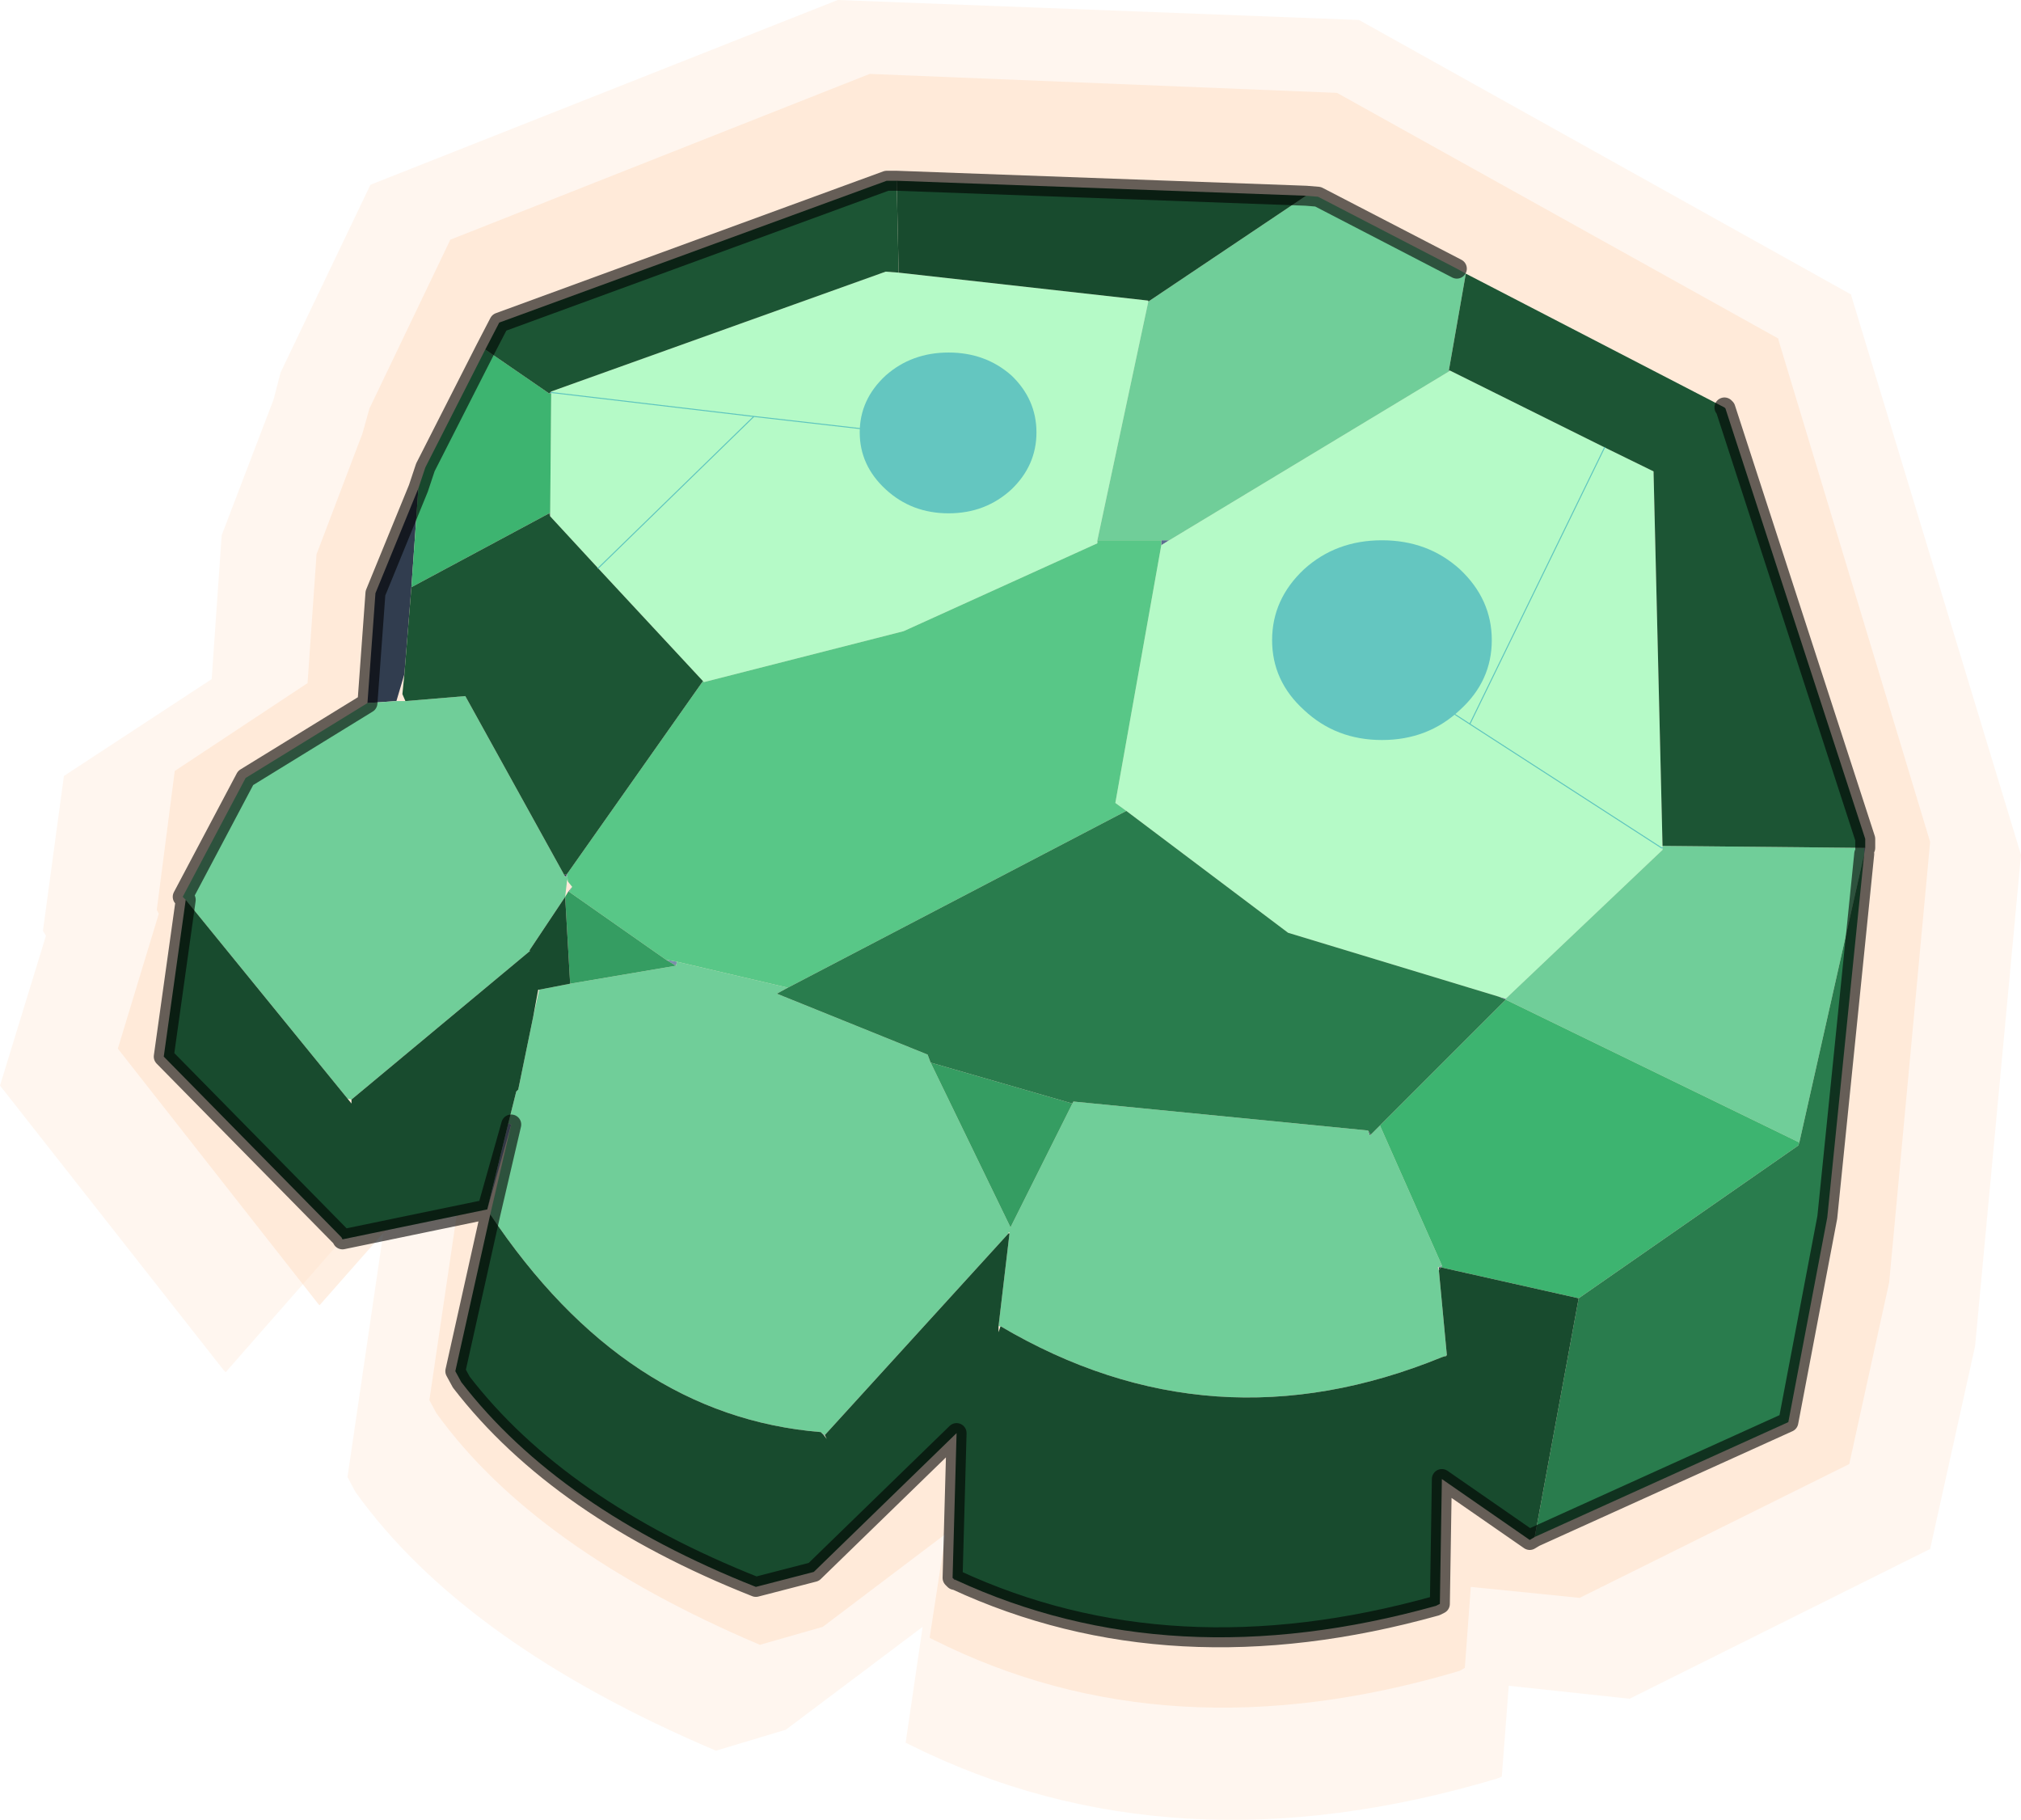 <svg viewBox="0 0 101.2 91.113" xmlns="http://www.w3.org/2000/svg" xmlns:xlink="http://www.w3.org/1999/xlink"><use width="101.2" height="91.1" xlink:href="#a"/><defs><g id="a"><path d="M317.05 169.7v-.05L292.4 155.9l-26.1-1-23.4 9.25-4.5 9.4-.35 1.35-2.6 6.8-.5 7.2-7.4 4.85-1.05 7.75.15.25-2.3 7.5 11.2 14.25.1.1 8.25-9.4-2.15 14.65.4.75q5.45 7.6 18.05 12.95l3.5-1.05 6.85-5.15-.85 5.8.2.1q13.15 6.55 29.4 1.7l.25-.1.35-4.55 6.05.65 15.05-7.5 2.25-10.15 2.3-24.6-8.5-28" fill="#fedbc0" fill-opacity=".251" fill-rule="evenodd" transform="translate(-224.35 -154.9)"/><path d="m267.9 158.6 23.4.95 22.1 12.3v.05l7.6 25.15-2.05 22.05-2 9.1-13.5 6.7-5.45-.55-.3 4.05-.25.15q-14.6 4.35-26.35-1.55l-.2-.1.8-5.2-6.15 4.65-3.15.9q-11.3-4.8-16.2-11.6l-.35-.65 1.95-13.2-7.45 8.45-.05-.05-10.05-12.8 2.05-6.75-.1-.2.9-6.95 6.65-4.4.45-6.45 2.3-6.05.35-1.25 4.05-8.45 21-8.3" fill="#fedbc0" fill-opacity=".451" fill-rule="evenodd" transform="translate(-224.35 -154.9)"/><path d="m257.7 202.95.55.1-.05.2-.5-.3m-8.95 12.5 1.05-4.3.15.05-1.2 4.25m16.7 11.15.2.15h-.05l-.15-.15m30.95-8.25.15-.1v.05l-.15.05m21.3-21h.05l-.05.3v-.3" fill="#7b8dac" fill-rule="evenodd" transform="translate(-224.35 -154.9)"/><path d="M251.85 180.6h.05v.15l-.05-.15m.75 18.1.15-.05-.1.15-.05-.1m44.3-25.25h.05-.05" fill="#2c3749" fill-rule="evenodd" transform="translate(-224.35 -154.9)"/><path d="M282.5 181.95h.4l-.4.25v-.25m14.4-8.45v-.05h.05l-.05.05m-44.95 1v.1h-.1l.1-.1m29.9-4.55v.05-.05m-29.1 28.7v.1l-.1.05.1-.15m.25.65-.15.25h-.05l.2-.25m46.75 5.6v.05l-.35-.15.35.1m-3.35 13.45.15-.05-.05.05h-.1" fill="#5b6f91" fill-rule="evenodd" transform="translate(-224.35 -154.9)"/><path d="m307.55 197.35.05-.1v.1h-.05" fill="#aee1df" fill-rule="evenodd" transform="translate(-224.35 -154.9)"/><path d="m251.85 174.6.1-.1-.1.1M293 211.7l-.05.05-.1-.25.15.2" fill="#39475e" fill-rule="evenodd" transform="translate(-224.35 -154.9)"/><path d="m245.3 179.35-.35 4.95-.35 4.35-.4 1.35-1.45.1.4-5.5 2.15-5.25m51.1 39h.1l-.1.15v-.15m.35 4.45v-.05h.05l-.05.05m-24.7 11.1.15.1h-.05l-.1-.1" fill="#313d4f" fill-rule="evenodd" transform="translate(-224.35 -154.9)"/><path d="m281.85 170-2.55 11.95v.15l-9.7 4.4-10 2.55-.05-.05-5.25-5.65-2.4-2.6v-.15l.05-6v-.1l16.75-6 .65.05 12.5 1.4v.05m1.05 11.95 14-8.45.05-.05 7.75 3.85 2.45 1.2.45 18.75-.05.1-9.6-6.2 6.75-13.85-6.75 13.85 9.6 6.2h.05v.1l-7.85 7.45-.35-.1-10.55-3.2-8.1-6.1-.55-.4 2.3-12.9.4-.25m-12.05-5.2-8.75-1-10.15-1.2 10.15 1.2 8.75 1m-8.75-1-7.8 7.6 7.8-7.6m31.45 12.55 4.4 2.85-4.4-2.85" fill="#b5fac7" fill-rule="evenodd" transform="translate(-224.35 -154.9)"/><path d="m289.75 164.7.6.05 6.95 3.6.45.25-.85 4.85v.05l-14 8.45h-3.6l2.55-11.95 7.9-5.3m-45.1 25.3 3-.25 4.95 8.95.05.1.1-.05.05.3-.05-.1-.1.85-1.8 2.7h.05l-8.95 7.45-.2-.05-8.1-9.95-.15-.15 3.15-5.95 6.1-3.75 1.45-.1h.45m13.6 13.05 5.55 1.3-.55.3 7.55 3.05.15.4 4 8.25 3.15-6.3 14.75 1.45.1.25.5-.5 3.1 7-.15.1h-.05l.05.15.4 4.25-.1.05-.15.05q-11.5 4.7-22.1-1.55h-.1l.55-4.65v-.05h-.05v.05l-9.2 10.1-.2-.15q-9.8-.8-16.55-10.9l1.05-4.5-.15-.05.4-1.6.1-.1.75-3.65.3-1.35 1.55-.3 5.3-.9.05-.2m49.35-5.8 10.1.1v.3l-3.25 14.45-14.7-7.15v-.05l7.85-7.45v-.2" fill="#70ce99" fill-rule="evenodd" transform="translate(-224.35 -154.9)"/><path d="M279.3 181.95h3.2v.25l-2.3 12.9.55.4-16.95 8.85-5.55-1.3-.55-.1-4.85-3.4.15-.25-.2-.25-.05-.3v-.1l6.8-9.65.05.05 10-2.55 9.7-4.4v-.15" fill="#58c787" fill-rule="evenodd" transform="translate(-224.35 -154.9)"/><path d="m248.65 172.4 3.2 2.2h.1l-.05 6h-.05l-6.9 3.7.35-4.95.35-1.05 3-5.9m47.9 45.85-3.1-7 6.3-6.3 14.7 7.15-.05.15-11 7.65-6.9-1.55.05-.05v-.05" fill="#3db470" fill-rule="evenodd" transform="translate(-224.35 -154.9)"/><path d="m252.85 199.55 4.85 3.4.5.3-5.3.9-.25-4.35.15-.25h.05m25.2 10.6-3.1 6.2-4-8.25 7.1 2.05" fill="#359d62" fill-rule="evenodd" transform="translate(-224.35 -154.9)"/><path d="m263.8 204.35 16.95-8.85 8.1 6.1 10.55 3.2.35.15-6.75 6.75-.15-.2-14.75-1.45-.05.1-7.1-2.05-.15-.4-7.55-3.05.55-.3m50.65 7.75 3.25-14.45-1.85 18.2-1.95 10.25-12.7 5.75 2.2-11.95 11-7.65.05-.15" fill="#297c4d" fill-rule="evenodd" transform="translate(-224.35 -154.9)"/><path d="m296.9 173.45.85-4.85 12.95 6.7.05.05 7 21.55v.45h-.05l-10.1-.1-.45-18.75-2.45-1.2-7.75-3.85h-.05m-27.55-4.9-.65-.05-16.75 6-.1.1-3.2-2.2.7-1.35 19.4-7.1h.5l.1 4.6m-24.4 15.75 6.9-3.7.05.15 2.4 2.6 5.25 5.65-6.8 9.65-.15.05-4.95-8.95-3 .25-.15-.35.1-1 .35-4.35" fill="#1c5534" fill-rule="evenodd" transform="translate(-224.35 -154.9)"/><path d="m289.75 164.7-7.9 5.3v-.05l-12.5-1.4-.1-4.6 20.5.75m-37.1 35.1.25 4.35-1.55.3h-.05l-.25 1.35-.75 3.65-.1.1-.4 1.6-1.05 4.3-7.25 1.5-.05-.1-8.9-9.05 1.1-7.85 8.1 9.95.2.25v-.2l8.95-7.45h-.05l1.8-2.7m-3.75 15.9q6.75 10.1 16.55 10.9l.15.15.15.2-.1-.2 9.2-10.1h.05l-.55 4.65v.3l.1-.3q10.6 6.25 22.1 1.55l.15-.05h.05l.05-.05-.4-4.25.1-.15 6.9 1.55-2.2 11.95-.25.15-4.4-3.05-.1 6.25-.2.1Q283 239 272.2 234l-.15-.1.2-7.25-7.15 6.95-2.9.75q-9.85-3.9-14.75-10.25l-.3-.55 1.75-7.85" fill="#184b2e" fill-rule="evenodd" transform="translate(-224.35 -154.9)"/><path d="m297.3 168.35-6.95-3.6-.6-.05-20.5-.75h-.5l-19.4 7.1-.7 1.35-3 5.9-.35 1.05-2.15 5.25-.4 5.5-6.1 3.75-3.15 5.95.15.15-1.1 7.85 8.9 9.05.05.1 7.25-1.5 1.2-4.25-1.05 4.5-1.75 7.85.3.55q4.9 6.35 14.75 10.25l2.9-.75 7.15-6.95-.2 7.25m45.7-36.55v-.45l-7-21.55-.05-.05m-9.5 56.55 12.7-5.75 1.95-10.25 1.85-18.2M272.2 234q10.8 5 24.05 1.3l.2-.1.1-6.25 4.4 3.05.25-.15m-29 2.15h-.05l-.1-.1" fill="none" stroke="#000" stroke-linecap="round" stroke-linejoin="round" stroke-opacity=".6" transform="translate(-224.35 -154.9)"/><path d="m27.6 19.65 10.15 1.2 8.75 1m-16.55 6.6 7.8-7.6m42.6 1.55L73.6 36.25l9.6 6.2m-9.6-6.2-4.4-2.85m14.05 9.05h-.05" fill="none" stroke="#5ec4be" stroke-linecap="round" stroke-linejoin="round" stroke-width=".05"/><path d="M289.65 190.45q-1.6-1.45-1.6-3.5t1.6-3.55q1.6-1.45 3.9-1.45t3.9 1.45q1.6 1.5 1.6 3.55t-1.6 3.5q-1.6 1.5-3.9 1.5t-3.9-1.5M275 173.7q1.25 1.2 1.25 2.85T275 179.4q-1.3 1.2-3.15 1.2t-3.15-1.2-1.3-2.85 1.3-2.85q1.3-1.15 3.15-1.15t3.15 1.15" fill="#64c6c0" fill-rule="evenodd" transform="translate(-224.35 -154.9)"/></g></defs></svg>